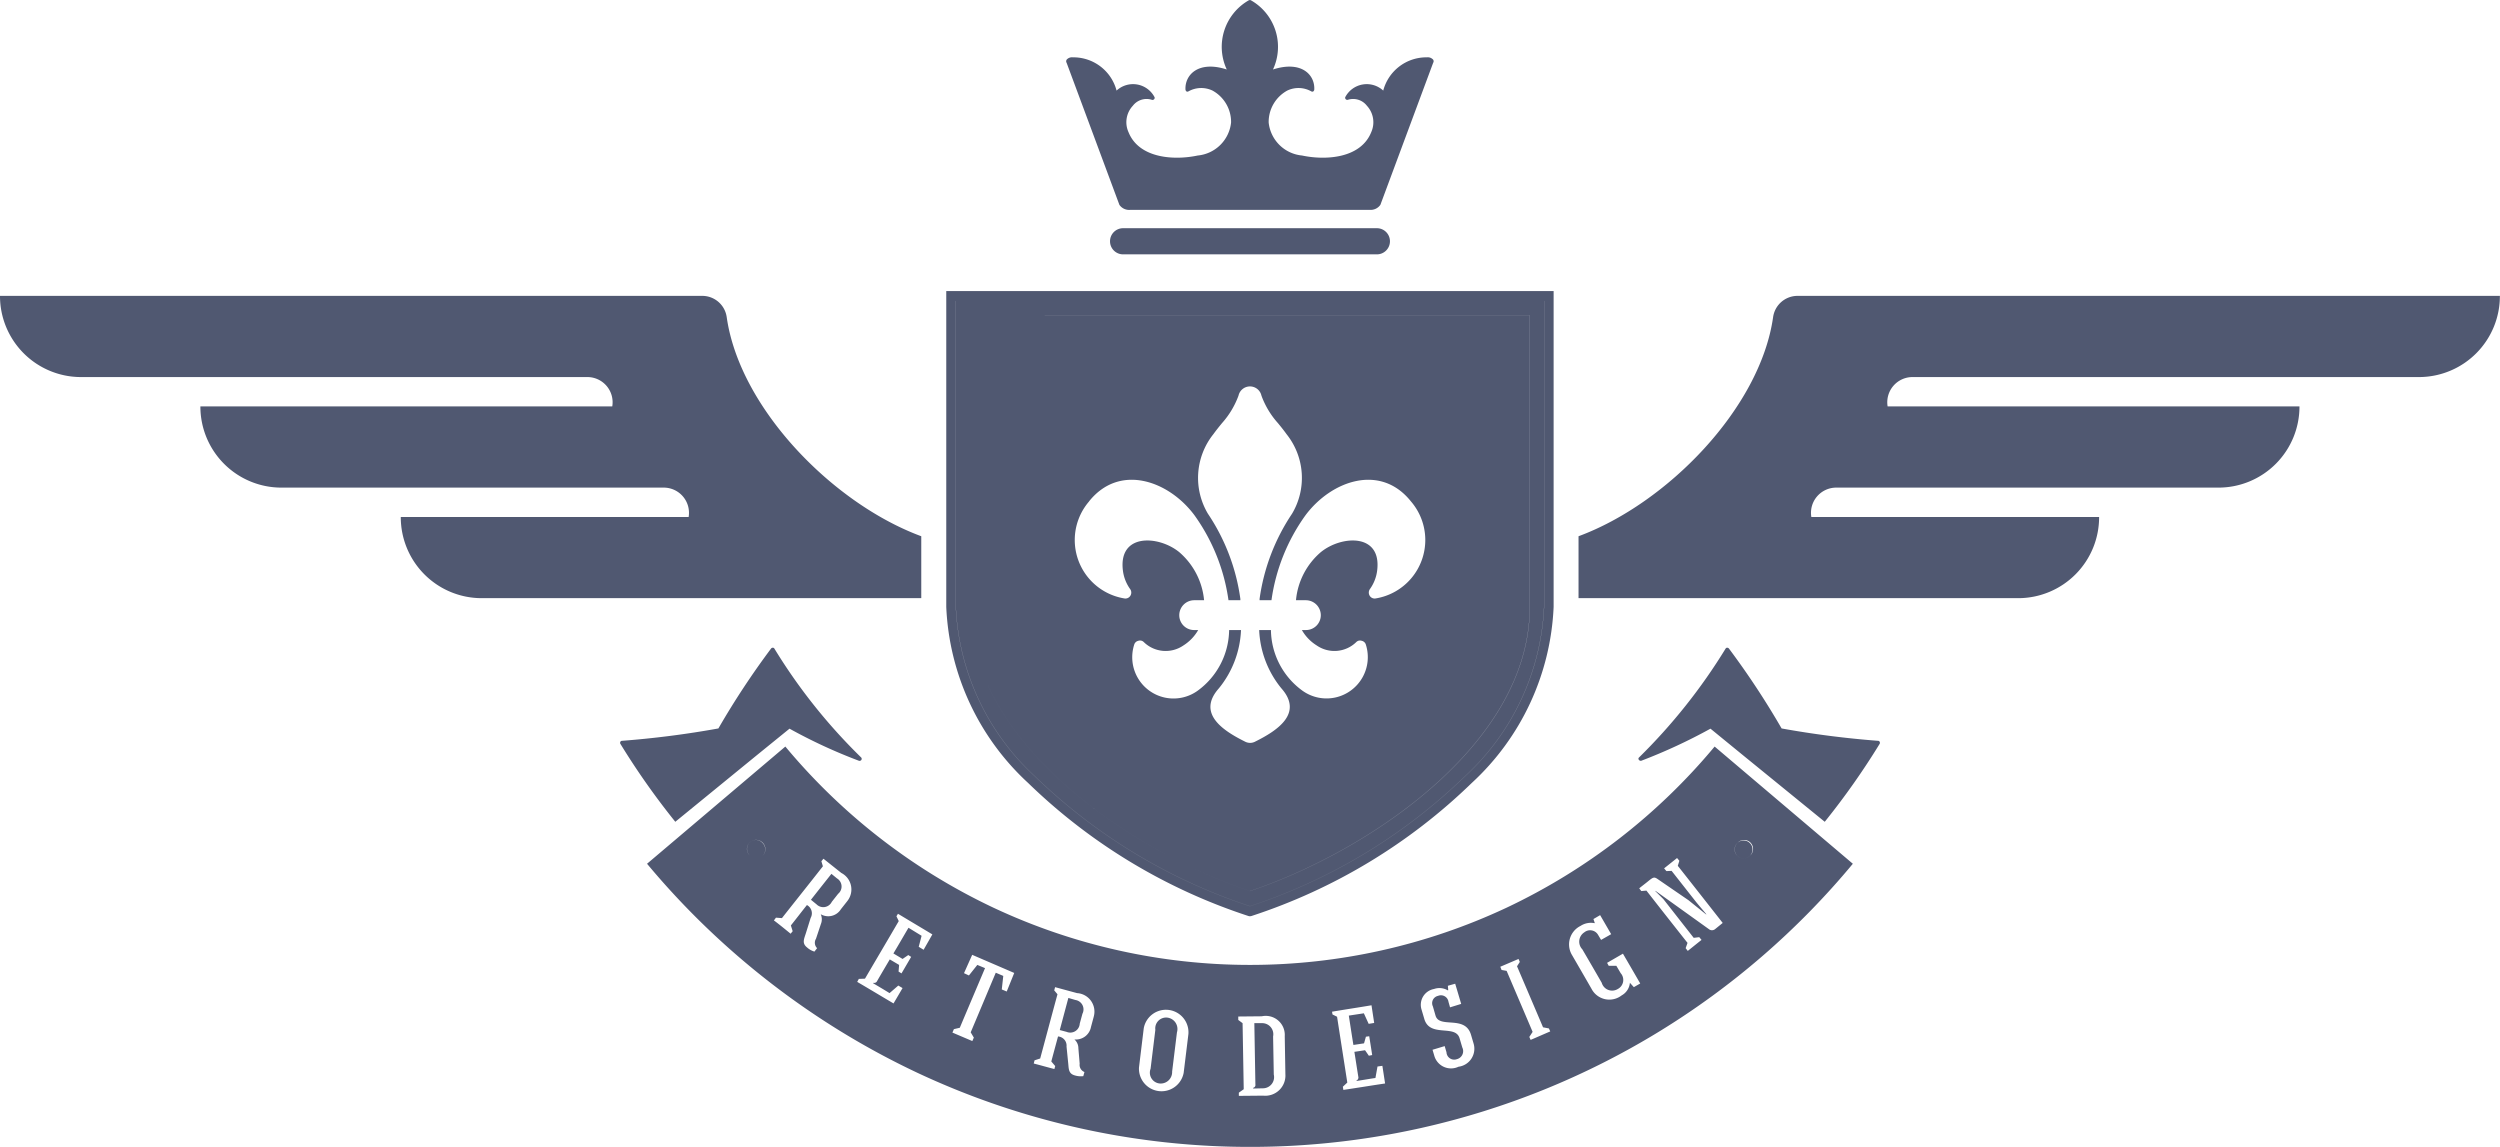 <svg xmlns="http://www.w3.org/2000/svg" width="109" height="50" viewBox="0 0 109 50">
  <defs>
    <style>
      .cls-1 {
        fill: #505871;
        fill-rule: evenodd;
      }
    </style>
  </defs>
  <path id="Logo_02" data-name="Logo 02" class="cls-1" d="M666.687,6481.73a0.4,0.4,0,0,0,.006.57,0.389,0.389,0,0,0,.562.01A0.406,0.406,0,0,0,666.687,6481.73Zm43.619,0.57a0.39,0.39,0,1,0-.563.01A0.39,0.39,0,0,0,710.306,6482.3Zm-21.807,2.21a24.409,24.409,0,0,0,9.373-5.66,10.714,10.714,0,0,0,3.452-7.39v-13.34H675.675v13.34a10.709,10.709,0,0,0,3.452,7.39A24.413,24.413,0,0,0,688.5,6484.51Zm-12.2-25.76H700.7v12.71c0,6-7.109,10.69-12.2,12.39-5.085-1.7-12.2-6.39-12.2-12.39v-12.71Zm12.134,26.19,0.062,0.01,0.063-.01a24.87,24.87,0,0,0,9.608-5.8,11.082,11.082,0,0,0,3.572-7.68v-13.77H675.257v13.77a11.082,11.082,0,0,0,3.572,7.68A24.87,24.87,0,0,0,688.437,6484.94Zm-12.762-26.82h25.649v13.34a10.714,10.714,0,0,1-3.452,7.39,24.409,24.409,0,0,1-9.373,5.66,24.413,24.413,0,0,1-9.372-5.66,10.709,10.709,0,0,1-3.452-7.39v-13.34Zm12.824,25.73c5.088-1.7,12.2-6.39,12.2-12.39v-12.71H676.3v12.71C676.3,6477.46,683.414,6482.15,688.5,6483.85Zm-7.013-16.99c1.336-1.67,3.48-.9,4.6.61a8.339,8.339,0,0,1,1.48,3.7h0.519a0.208,0.208,0,0,1,0-.05,8.8,8.8,0,0,0-1.415-3.72,3.055,3.055,0,0,1,.237-3.47c0.115-.16.244-0.32,0.375-0.48a3.727,3.727,0,0,0,.721-1.2,0.512,0.512,0,0,1,1,0,3.675,3.675,0,0,0,.721,1.2c0.131,0.16.26,0.32,0.374,0.48a3.053,3.053,0,0,1,.238,3.47,8.828,8.828,0,0,0-1.415,3.72,0.208,0.208,0,0,1,0,.05h0.519a8.3,8.3,0,0,1,1.48-3.7c1.122-1.51,3.266-2.28,4.6-.61a2.58,2.58,0,0,1-1.526,4.23,0.253,0.253,0,0,1-.268-0.11,0.267,0.267,0,0,1,.009-0.3,1.751,1.751,0,0,0,.314-0.81c0.2-1.63-1.552-1.53-2.453-.8a3.131,3.131,0,0,0-1.087,2.1h0.44a0.654,0.654,0,0,1,.642.65,0.647,0.647,0,0,1-.642.65h-0.183a1.894,1.894,0,0,0,.644.67,1.362,1.362,0,0,0,1.732-.15,0.23,0.23,0,0,1,.237-0.05,0.24,0.24,0,0,1,.178.17,1.8,1.8,0,0,1-2.758,2.01,3.316,3.316,0,0,1-1.382-2.65H688.9a4.291,4.291,0,0,0,.967,2.54c0.967,1.09-.169,1.84-1.133,2.32a0.476,0.476,0,0,1-.23.06,0.484,0.484,0,0,1-.229-0.06c-0.964-.48-2.1-1.23-1.131-2.32a4.294,4.294,0,0,0,.964-2.54H687.59a3.324,3.324,0,0,1-1.379,2.65,1.8,1.8,0,0,1-2.761-2.01,0.24,0.24,0,0,1,.177-0.17,0.231,0.231,0,0,1,.238.05,1.364,1.364,0,0,0,1.734.15,1.914,1.914,0,0,0,.642-0.67h-0.183a0.647,0.647,0,0,1-.642-0.65,0.654,0.654,0,0,1,.642-0.65h0.44a3.143,3.143,0,0,0-1.087-2.1c-0.9-.73-2.652-0.83-2.453.8a1.751,1.751,0,0,0,.314.81,0.261,0.261,0,0,1,.009.3,0.254,0.254,0,0,1-.268.11A2.58,2.58,0,0,1,681.486,6466.86Zm30.885-8.96a1.076,1.076,0,0,0-1.06.93c-0.568,3.98-4.637,8.13-8.483,9.55v2.7h19.188a3.53,3.53,0,0,0,3.509-3.54H712.974a1.1,1.1,0,0,1,1.073-1.28h16.7a3.533,3.533,0,0,0,3.51-3.54H716.3a1.1,1.1,0,0,1,1.07-1.28h22.115a3.531,3.531,0,0,0,3.51-3.54H712.371Zm-38.2,13.18v-2.7c-3.845-1.42-7.914-5.57-8.482-9.55a1.076,1.076,0,0,0-1.06-.93H634a3.533,3.533,0,0,0,3.509,3.54h22.115a1.1,1.1,0,0,1,1.071,1.28H642.737a3.533,3.533,0,0,0,3.509,3.54h16.708a1.1,1.1,0,0,1,1.071,1.28H651.474a3.53,3.53,0,0,0,3.509,3.54H674.17Zm8.8-16.13a0.57,0.57,0,0,0,0,1.14h11.065a0.57,0.57,0,0,0,0-1.14H682.967Zm0.314-.8h10.437a0.52,0.52,0,0,0,.467-0.22l2.3-6.19a0.121,0.121,0,0,0-.033-0.17,0.305,0.305,0,0,0-.234-0.07,1.944,1.944,0,0,0-1.909,1.45,1.058,1.058,0,0,0-1.658.29,0.093,0.093,0,0,0,.12.11,0.757,0.757,0,0,1,.825.26,1.059,1.059,0,0,1,.191,1.15c-0.458,1.15-1.991,1.24-3.02,1.02a1.614,1.614,0,0,1-1.453-1.44,1.561,1.561,0,0,1,.808-1.39,1.137,1.137,0,0,1,1.043.03,0.094,0.094,0,0,0,.088.01,0.119,0.119,0,0,0,.049-0.08c0.038-.65-0.562-1.28-1.8-0.88a2.335,2.335,0,0,0-.967-3.02,0.116,0.116,0,0,0-.082,0,2.335,2.335,0,0,0-.966,3.02c-1.232-.4-1.835.23-1.8,0.88a0.119,0.119,0,0,0,.049.08,0.091,0.091,0,0,0,.087-0.01,1.14,1.14,0,0,1,1.044-.03,1.561,1.561,0,0,1,.808,1.39,1.614,1.614,0,0,1-1.453,1.44c-1.03.22-2.562,0.13-3.02-1.02a1.052,1.052,0,0,1,.191-1.15,0.753,0.753,0,0,1,.822-0.26,0.089,0.089,0,0,0,.1-0.02,0.085,0.085,0,0,0,.025-0.09,1.058,1.058,0,0,0-1.658-.29,1.944,1.944,0,0,0-1.909-1.45,0.309,0.309,0,0,0-.235.07,0.126,0.126,0,0,0-.033.17l2.3,6.19A0.517,0.517,0,0,0,683.281,6454.15Zm1.63,35.22a0.473,0.473,0,0,0-.538.53l-0.208,1.7a0.474,0.474,0,0,0,.394.64,0.5,0.5,0,0,0,.546-0.52l0.21-1.71A0.5,0.5,0,0,0,684.911,6489.37Zm-4.023-.77-0.308-.09-0.374,1.4,0.3,0.08a0.414,0.414,0,0,0,.571-0.36l0.117-.43A0.414,0.414,0,0,0,680.888,6488.6Zm18.789-4.02a26.328,26.328,0,0,1-22.353,0,26.551,26.551,0,0,1-9.083-7.03l-6.03,5.11a34.488,34.488,0,0,0,11.779,9.11,34.154,34.154,0,0,0,40.794-9.11l-6.026-5.11A26.572,26.572,0,0,1,699.677,6484.58Zm-32.422-2.27a0.389,0.389,0,0,1-.562-0.01,0.39,0.39,0,1,1,.552-0.55A0.4,0.4,0,0,1,667.255,6482.31Zm3.685,1.98-0.276.35a0.648,0.648,0,0,1-.88.22,0.545,0.545,0,0,1,.006.43l-0.213.64a0.331,0.331,0,0,0,.049.41l-0.117.15a0.837,0.837,0,0,1-.32-0.18c-0.24-.19-0.126-0.38-0.044-0.65l0.2-.64a0.408,0.408,0,0,0-.163-0.56c-0.192.24-.5,0.64-0.7,0.89l0.079,0.25-0.09.11c-0.221-.18-0.5-0.41-0.729-0.58l0.09-.12,0.26,0.02c0.59-.75,1.2-1.51,1.786-2.26l-0.066-.22,0.09-.11,0.779,0.62A0.81,0.81,0,0,1,670.94,6484.29Zm3.329,2.12-0.213-.13,0.125-.48-0.571-.35c-0.218.37-.436,0.75-0.658,1.12l0.4,0.24,0.248-.17,0.126,0.08-0.421.72-0.128-.08,0.024-.29-0.407-.24c-0.183.31-.366,0.62-0.551,0.94a0.137,0.137,0,0,1-.164.08l-0.011.02c0.238,0.14.475,0.28,0.716,0.43l0.382-.33,0.186,0.11-0.394.67c-0.524-.31-1.054-0.63-1.584-0.94l0.071-.13,0.268-.01c0.491-.84.983-1.67,1.472-2.51l-0.1-.21,0.066-.11c0.513,0.31.986,0.59,1.5,0.9Zm3.624,1.82-0.216-.09,0.065-.59-0.327-.14c-0.366.87-.73,1.74-1.093,2.6l0.137,0.23-0.066.15-0.868-.37,0.065-.15,0.257-.06c0.366-.87.732-1.73,1.1-2.6l-0.336-.14-0.366.46-0.215-.1,0.357-.8,1.833,0.79Zm3.793,1.1-0.118.44a0.67,0.67,0,0,1-.723.55,0.506,0.506,0,0,1,.172.38l0.057,0.68a0.333,0.333,0,0,0,.208.36l-0.05.18a0.894,0.894,0,0,1-.363-0.03c-0.3-.08-0.267-0.3-0.3-0.58l-0.068-.68a0.4,0.4,0,0,0-.371-0.44c-0.08.3-.211,0.78-0.293,1.09l0.17,0.2-0.036.13c-0.276-.07-0.625-0.17-0.9-0.24l0.035-.14,0.246-.08c0.251-.93.5-1.87,0.754-2.8l-0.142-.17,0.038-.14,0.959,0.26A0.808,0.808,0,0,1,681.686,6489.33Zm3.921,2.45a0.983,0.983,0,0,1-1.947-.24l0.208-1.71a0.983,0.983,0,0,1,1.947.25Zm3.463,0.99-1.057.01,0-.14,0.213-.15-0.05-2.88-0.188-.14,0-.15,1.027-.01a0.83,0.83,0,0,1,1,.87l0.028,1.66A0.88,0.88,0,0,1,689.07,6492.77Zm3.5-.25-0.022-.14,0.194-.18c-0.148-.96-0.3-1.92-0.446-2.87l-0.2-.1-0.019-.12c0.589-.1,1.13-0.18,1.72-0.28l0.117,0.77-0.24.04-0.21-.46-0.656.1c0.066,0.43.132,0.86,0.2,1.28l0.464-.07,0.082-.29,0.144-.02c0.039,0.24.093,0.58,0.129,0.82l-0.145.03-0.166-.24-0.465.07c0.058,0.36.112,0.72,0.17,1.08a0.141,0.141,0,0,1-.08.17l0.006,0.02c0.276-.04.546-0.09,0.822-0.13l0.09-.5,0.213-.03,0.118,0.77C693.781,6492.33,693.178,6492.43,692.569,6492.52Zm5.019-1.01a0.758,0.758,0,0,1-1.054-.48l-0.077-.26,0.53-.16,0.079,0.27a0.336,0.336,0,0,0,.451.3,0.36,0.36,0,0,0,.238-0.51l-0.118-.4c-0.18-.62-1.294-0.02-1.537-0.84l-0.118-.4a0.7,0.7,0,0,1,.541-0.91,0.712,0.712,0,0,1,.6.06l0.019-.01-0.016-.19,0.319-.09c0.088,0.29.175,0.59,0.262,0.88l-0.486.15-0.068-.24a0.332,0.332,0,0,0-.456-0.26,0.325,0.325,0,0,0-.224.46l0.115,0.4c0.169,0.58,1.291-.04,1.548.84l0.118,0.4A0.792,0.792,0,0,1,697.588,6491.51Zm3.146-1.17-0.057-.13,0.144-.22c-0.377-.89-0.754-1.77-1.133-2.66l-0.221-.04-0.055-.14,0.795-.34,0.055,0.13-0.121.19c0.38,0.89.757,1.77,1.134,2.66l0.256,0.05,0.058,0.13C701.332,6490.08,700.993,6490.23,700.734,6490.34Zm4.5-2.3-0.171-.19a0.7,0.7,0,0,1-.361.55,0.875,0.875,0,0,1-1.314-.29c-0.281-.49-0.565-0.98-0.843-1.46a0.9,0.9,0,0,1,.365-1.28,0.823,0.823,0,0,1,.609-0.12h0.014l-0.06-.18,0.292-.17,0.481,0.83-0.44.25-0.131-.22a0.4,0.4,0,0,0-.6-0.11,0.482,0.482,0,0,0-.087.74c0.281,0.48.565,0.97,0.847,1.46a0.47,0.47,0,0,0,.7.27,0.445,0.445,0,0,0,.126-0.69l-0.189-.32h-0.333l-0.071-.13,0.691-.4c0.251,0.43.5,0.86,0.754,1.3Zm4.52-6.29a0.39,0.39,0,1,1,.552.55,0.39,0.39,0,0,1-.563.01A0.4,0.4,0,0,1,709.754,6481.75Zm-0.977,3.76a0.213,0.213,0,0,1-.271,0l-2.329-1.67-0.008.01,0.352,0.35,1.324,1.69,0.241-.03,0.1,0.12c-0.191.15-.412,0.33-0.6,0.48l-0.093-.12,0.082-.23c-0.6-.76-1.2-1.52-1.792-2.28l-0.224.02-0.09-.12c0.186-.15.273-0.21,0.453-0.36,0.17-.13.213-0.14,0.369-0.03l1.327,0.91,0.768,0.62,0.008-.01c-0.156-.19-0.375-0.44-0.53-0.64l-0.983-1.25-0.227.01-0.1-.12c0.191-.15.376-0.3,0.565-0.45l0.1,0.12-0.068.22c0.656,0.83,1.306,1.66,1.958,2.49Zm-19.761,4.1h-0.328l0.046,2.67a0.126,0.126,0,0,1-.1.15l0.006,0.03,0.429-.01a0.487,0.487,0,0,0,.467-0.6l-0.03-1.66A0.484,0.484,0,0,0,689.016,6489.61Zm-18.767-6.51c-0.334.42-.563,0.71-0.893,1.13l0.245,0.2a0.413,0.413,0,0,0,.664-0.11l0.276-.35a0.412,0.412,0,0,0-.047-0.67Zm-3.256-5.17,1.429-1.16a22.711,22.711,0,0,0,3.028,1.4,0.1,0.1,0,0,0,.1-0.03,0.09,0.09,0,0,0,0-.11,24.386,24.386,0,0,1-3.793-4.76,0.079,0.079,0,0,0-.068-0.03,0.1,0.1,0,0,0-.074.04,35.4,35.4,0,0,0-2.294,3.48,41.266,41.266,0,0,1-4.208.54,0.075,0.075,0,0,0-.069.05,0.089,0.089,0,0,0,.009.09,32.584,32.584,0,0,0,2.389,3.39Zm44.684-1.17a35.4,35.4,0,0,0-2.294-3.48,0.1,0.1,0,0,0-.074-0.04,0.081,0.081,0,0,0-.068.03,24.839,24.839,0,0,1-3.785,4.76,0.069,0.069,0,0,0,0,.1,0.1,0.1,0,0,0,.1.04,23.881,23.881,0,0,0,3.02-1.4l1.432,1.17,3.55,2.89a32.584,32.584,0,0,0,2.389-3.39,0.089,0.089,0,0,0,.008-0.09,0.074,0.074,0,0,0-.068-0.05A41.266,41.266,0,0,1,711.677,6476.76Z" transform="translate(-634 -6445)"/>
</svg>
